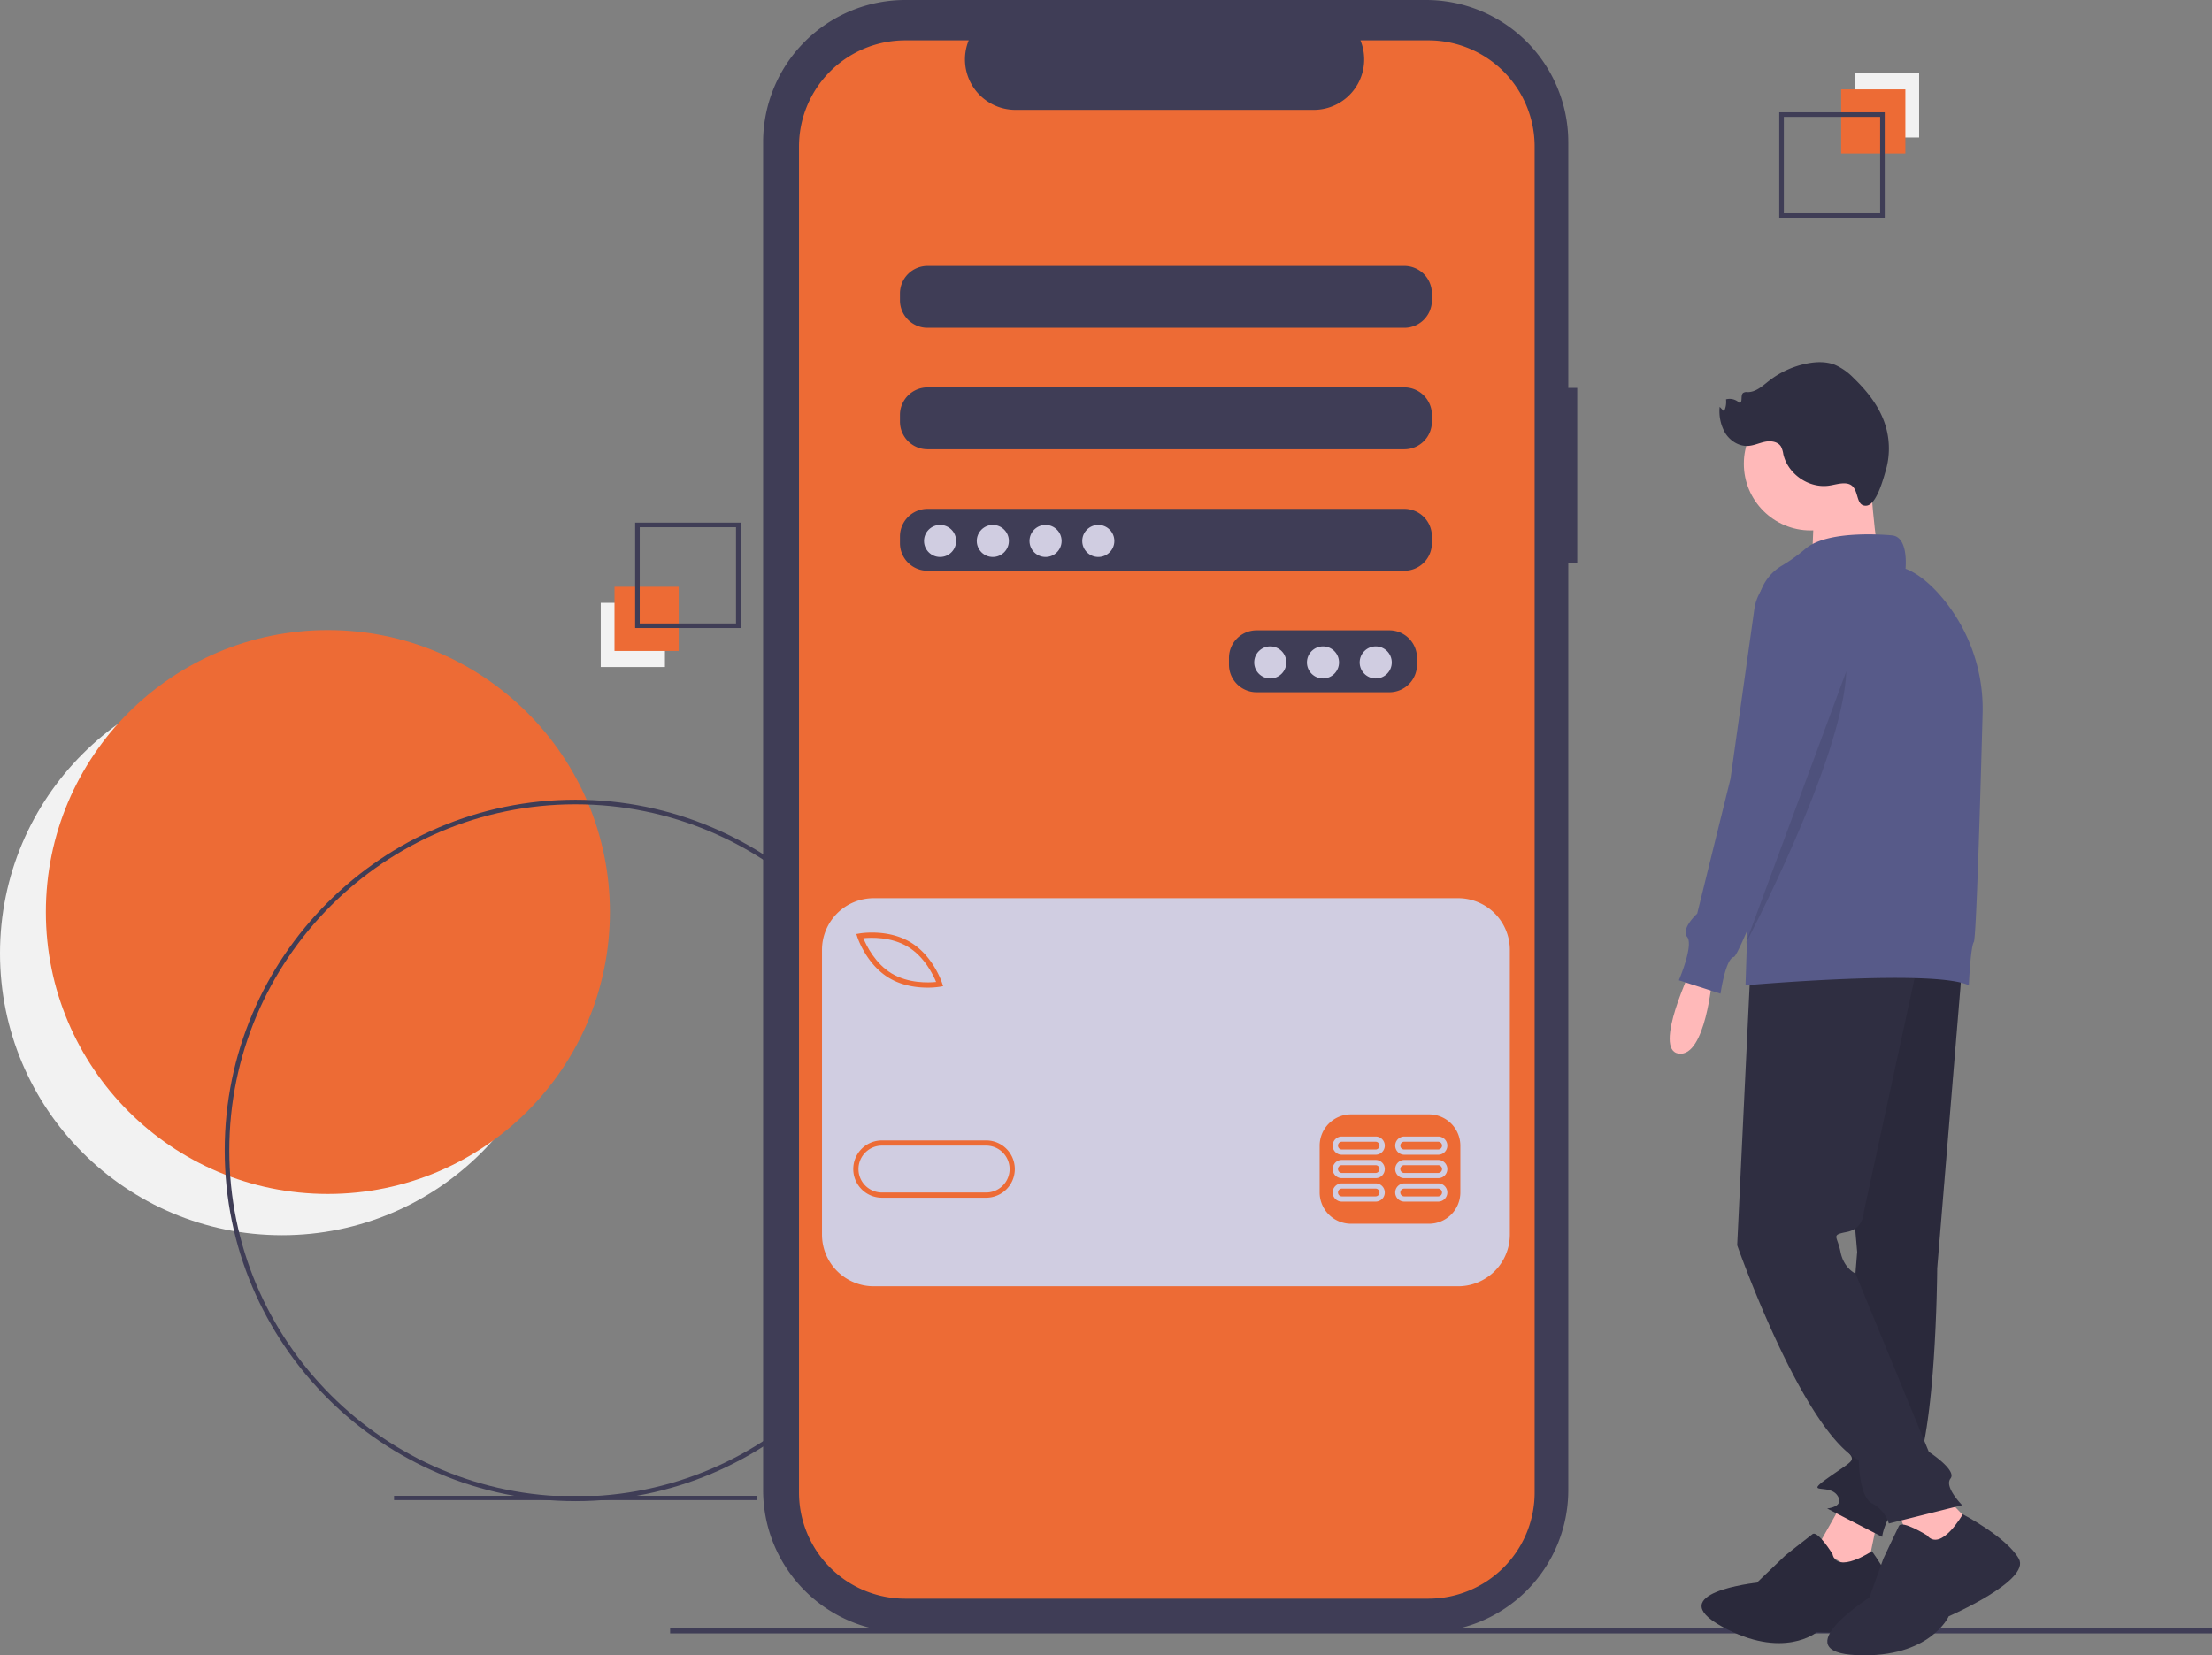 <svg id="a1b88308-023c-4d54-b03f-87bf5b0d0bd6" data-name="Layer 1" xmlns="http://www.w3.org/2000/svg" width="964.745" height="722.157" viewBox="0 0 964.745 722.157"><rect x="0" y="0" width="964.745" height="722.157" fill="#808080" stroke="none"/><title>mobile_pay</title><circle cx="123" cy="415.883" r="123" fill="#f2f2f2"/><circle cx="143" cy="397.883" r="123" fill="#ed6b35"/><rect x="171.858" y="652.558" width="158.412" height="1.875" fill="#3f3d56"/><path d="M368.627,743.804c-84.364,0-153-68.636-153-153s68.636-153,153-153,153,68.636,153,153S452.992,743.804,368.627,743.804Zm0-304c-83.262,0-151,67.738-151,151s67.738,151,151,151,151-67.738,151-151S451.889,439.804,368.627,439.804Z" transform="translate(-117.627 -88.922)" fill="#3f3d56"/><path d="M805.529,258.145H801.617V150.959a62.037,62.037,0,0,0-62.037-62.037H512.49a62.037,62.037,0,0,0-62.037,62.037V738.993a62.037,62.037,0,0,0,62.037,62.037H739.58a62.037,62.037,0,0,0,62.037-62.037V334.443h3.913Z" transform="translate(-117.627 -88.922)" fill="#3f3d56"/><rect x="292.268" y="710.187" width="672.477" height="2.397" fill="#3f3d56"/><path d="M740.616,106.529H710.973a22.011,22.011,0,0,1-20.379,30.323H560.498a22.011,22.011,0,0,1-20.379-30.323H512.433a46.328,46.328,0,0,0-46.328,46.328V740.029a46.328,46.328,0,0,0,46.328,46.328H740.616a46.328,46.328,0,0,0,46.328-46.328v-587.172A46.328,46.328,0,0,0,740.616,106.529Zm-4.98,272.393a12.035,12.035,0,0,1-12,12h-58a12.035,12.035,0,0,1-12-12v-3a12.035,12.035,0,0,1,12-12h58a12.035,12.035,0,0,1,12,12Zm6.5-53a12.035,12.035,0,0,1-12,12h-208a12.035,12.035,0,0,1-12-12v-3a12.035,12.035,0,0,1,12-12h208a12.035,12.035,0,0,1,12,12Zm0-53a12.035,12.035,0,0,1-12,12h-208a12.035,12.035,0,0,1-12-12v-3a12.035,12.035,0,0,1,12-12h208a12.035,12.035,0,0,1,12,12Zm0-53a12.035,12.035,0,0,1-12,12h-208a12.035,12.035,0,0,1-12-12v-3a12.035,12.035,0,0,1,12-12h208a12.035,12.035,0,0,1,12,12Z" transform="translate(-117.627 -88.922)" fill="#ed6b35"/><circle cx="410.008" cy="236" r="7" fill="#d0cde1"/><circle cx="433.008" cy="236" r="7" fill="#d0cde1"/><circle cx="456.008" cy="236" r="7" fill="#d0cde1"/><circle cx="479.008" cy="236" r="7" fill="#d0cde1"/><circle cx="554.008" cy="289" r="7" fill="#d0cde1"/><circle cx="577.008" cy="289" r="7" fill="#d0cde1"/><circle cx="600.008" cy="289" r="7" fill="#d0cde1"/><path d="M513.552,501.933c-7.273-4.373-16.042-4.039-19.375-3.705,1.27,3.099,5.079,11.005,12.351,15.381,7.29,4.385,16.048,4.041,19.376,3.709C524.635,514.219,520.826,506.31,513.552,501.933Z" transform="translate(-117.627 -88.922)" fill="#d0cde1"/><path d="M547.727,588.717H502.272a10.227,10.227,0,0,0,0,20.455h45.455a10.227,10.227,0,0,0,0-20.455Z" transform="translate(-117.627 -88.922)" fill="#d0cde1"/><path d="M753.56,480.763H498.711a22.575,22.575,0,0,0-22.575,22.575V627.506a22.575,22.575,0,0,0,22.575,22.575H753.56a22.575,22.575,0,0,0,22.575-22.575V503.338A22.575,22.575,0,0,0,753.56,480.763ZM492.405,496.162c.503-.091,12.437-2.122,22.318,3.824,9.881,5.945,13.677,17.441,13.834,17.927l.4,1.24-1.282.227a34.039,34.039,0,0,1-5.53.406c-4.488,0-10.991-.742-16.789-4.231-9.881-5.944-13.677-17.439-13.833-17.925l-.4-1.24Zm55.321,115.282H502.272a12.5,12.5,0,1,1,0-25h45.455a12.5,12.5,0,0,1,0,25Zm206.818-2.273a13.676,13.676,0,0,1-13.636,13.636H706.817a13.676,13.676,0,0,1-13.636-13.636V588.717a13.676,13.676,0,0,1,13.636-13.636h34.091a13.676,13.676,0,0,1,13.636,13.636Z" transform="translate(-117.627 -88.922)" fill="#d0cde1"/><path d="M717.613,605.194H702.84a3.977,3.977,0,0,0,0,7.955h14.773a3.977,3.977,0,0,0,0-7.955Zm0,5.682H702.84a1.705,1.705,0,0,1,0-3.409h14.773a1.705,1.705,0,0,1,0,3.409Z" transform="translate(-117.627 -88.922)" fill="#d0cde1"/><path d="M744.886,605.194H730.113a3.977,3.977,0,0,0,0,7.955h14.773a3.977,3.977,0,0,0,0-7.955Zm0,5.682H730.113a1.705,1.705,0,1,1,0-3.409h14.773a1.705,1.705,0,0,1,0,3.409Z" transform="translate(-117.627 -88.922)" fill="#d0cde1"/><path d="M717.613,594.967H702.84a3.977,3.977,0,0,0,0,7.955h14.773a3.977,3.977,0,0,0,0-7.955Zm0,5.682H702.84a1.705,1.705,0,0,1,0-3.409h14.773a1.705,1.705,0,0,1,0,3.409Z" transform="translate(-117.627 -88.922)" fill="#d0cde1"/><path d="M744.886,594.967H730.113a3.977,3.977,0,0,0,0,7.955h14.773a3.977,3.977,0,0,0,0-7.955Zm0,5.682H730.113a1.705,1.705,0,1,1,0-3.409h14.773a1.705,1.705,0,0,1,0,3.409Z" transform="translate(-117.627 -88.922)" fill="#d0cde1"/><path d="M717.613,584.74H702.84a3.977,3.977,0,1,0,0,7.955h14.773a3.977,3.977,0,0,0,0-7.955Zm0,5.682H702.84a1.705,1.705,0,0,1,0-3.409h14.773a1.705,1.705,0,0,1,0,3.409Z" transform="translate(-117.627 -88.922)" fill="#d0cde1"/><path d="M744.886,584.74H730.113a3.977,3.977,0,1,0,0,7.955h14.773a3.977,3.977,0,0,0,0-7.955Zm0,5.682H730.113a1.705,1.705,0,1,1,0-3.409h14.773a1.705,1.705,0,0,1,0,3.409Z" transform="translate(-117.627 -88.922)" fill="#d0cde1"/><rect x="926.636" y="120.922" width="28" height="28" transform="translate(1763.644 180.922) rotate(180)" fill="#f2f2f2"/><rect x="920.636" y="127.922" width="28" height="28" transform="translate(1751.644 194.922) rotate(180)" fill="#ed6b35"/><path d="M893.636,137.922h46v46h-46Zm44,2h-42v42h42Z" transform="translate(-117.627 -88.922)" fill="#3f3d56"/><rect x="262.008" y="263" width="28" height="28" fill="#f2f2f2"/><rect x="268.008" y="256" width="28" height="28" fill="#ed6b35"/><path d="M440.636,362.922h-46v-46h46Zm-44-2h42v-42h-42Z" transform="translate(-117.627 -88.922)" fill="#3f3d56"/><path d="M855.656,510.77s-17.446,36.346-5.815,37.8,14.538-32.712,14.538-32.712Z" transform="translate(-117.627 -88.922)" fill="#ffb9b9"/><polygon points="804.178 654.464 792.548 675.075 813.628 688.266 818.662 663.928 804.178 654.464" fill="#ffb9b9"/><path d="M916.839,766.86s-6.386-10.397-8.696-8.657-11.837,9.282-11.837,9.282L883.896,779.371s-41.927,4.433-15.286,19.123,41.364,2.51,41.364,2.51,37.314,1.94,36.712-8.47-12.636-26.88-12.636-26.88S918.884,775.821,916.839,766.86Z" transform="translate(-117.627 -88.922)" fill="#2f2e41"/><path d="M916.839,766.86s-6.386-10.397-8.696-8.657-11.837,9.282-11.837,9.282L883.896,779.371s-41.927,4.433-15.286,19.123,41.364,2.51,41.364,2.51,37.314,1.94,36.712-8.47-12.636-26.88-12.636-26.88S918.884,775.821,916.839,766.86Z" transform="translate(-117.627 -88.922)" opacity="0.1"/><path d="M973.417,510.407,962.513,642.343s-.363,78.871-11.994,94.137S938.525,759.378,938.525,759.378l-23.988-12.358s7.996-.727,4.362-5.815-14.538,0-4.362-7.269,12.358-7.507,9.813-10.659a17.57,17.57,0,0,1-3.271-6.787l6.542-81.415L915.263,493.324Z" transform="translate(-117.627 -88.922)" fill="#2f2e41"/><path d="M973.417,510.407,962.513,642.343s-.363,78.871-11.994,94.137S938.525,759.378,938.525,759.378l-23.988-12.358s7.996-.727,4.362-5.815-14.538,0-4.362-7.269,12.358-7.507,9.813-10.659a17.57,17.57,0,0,1-3.271-6.787l6.542-81.415L915.263,493.324Z" transform="translate(-117.627 -88.922)" opacity="0.1"/><path d="M956.698,759.378" transform="translate(-117.627 -88.922)" fill="none" stroke="#3f3d56" stroke-miterlimit="10"/><polygon points="825.986 654.464 836.163 681.36 865.24 670.456 847.067 651.556 825.986 654.464" fill="#ffb9b9"/><path d="M958.052,758.719s-10.865-6.791-12.223-4.074-6.791,14.26-6.791,14.26l-6.112,16.976s-37.348,23.767-5.432,25.125,40.064-16.976,40.064-16.976,35.99-15.618,30.558-25.125-24.446-19.367-24.446-19.367S964.163,766.189,958.052,758.719Z" transform="translate(-117.627 -88.922)" fill="#2f2e41"/><path d="M881.098,510.77,875.283,632.166s28.35,80.689,53.065,93.773c0,0,0,15.992,5.815,18.9a14.599,14.599,0,0,1,7.269,8.723l31.985-7.996s-7.996-7.996-5.088-11.631-9.45-11.631-9.45-11.631L926.894,644.524s-5.088-2.181-6.542-9.45-4.362-7.269,2.908-8.723,7.269-8.723,7.269-8.723L954.517,507.135Z" transform="translate(-117.627 -88.922)" fill="#2f2e41"/><circle cx="789.64" cy="202.317" r="29.077" fill="#ffb9b9"/><path d="M933.073,293.056s2.181,37.073,5.088,40.708-30.531,2.908-30.531,2.908,2.181-31.258,0-34.165S933.073,293.056,933.073,293.056Z" transform="translate(-117.627 -88.922)" fill="#ffb9b9"/><path d="M942.886,322.497s-27.623-2.908-37.8,5.815a74.796,74.796,0,0,1-10.411,7.448,21.353,21.353,0,0,0-10.36,17.679l-5.398,165.327s82.142-7.269,97.408,0c0,0,.727-16.719,2.181-18.9,1.06-1.59,2.892-64.991,3.808-99.237a75.408,75.408,0,0,0-19.086-52.629c-4.406-4.877-9.329-8.965-14.526-10.964C948.702,337.035,950.156,323.224,942.886,322.497Z" transform="translate(-117.627 -88.922)" fill="#575a89"/><path d="M898.544,337.035h0a21.472,21.472,0,0,0-15.799,17.777l-10.371,73.815-14.538,58.881s-7.269,6.542-4.362,10.177-3.635,18.9-3.635,18.9l18.173,5.815s2.181-15.265,5.815-15.992c3.194-.639,38.951-96.159,47.57-119.299,1.188-3.191,1.861-5.005,1.861-5.005S921.806,333.401,898.544,337.035Z" transform="translate(-117.627 -88.922)" fill="#575a89"/><path d="M922.896,381.741,878.917,500.716S921.442,420.268,922.896,381.741Z" transform="translate(-117.627 -88.922)" opacity="0.1"/><path d="M922.458,299.807c-2.459-.147-4.86.684-7.302,1.009-8.737,1.16-17.826-5.18-19.755-13.78a10.573,10.573,0,0,0-1.01-3.292c-1.345-2.195-4.407-2.614-6.931-2.109s-4.917,1.686-7.488,1.821c-3.969.208-7.78-2.235-9.896-5.601a18.993,18.993,0,0,1-2.429-11.471l1.903,1.997a9.665,9.665,0,0,0,.862-5.253,6.096,6.096,0,0,1,5.774,1.477c1.678.179.412-3.112,1.658-4.25a2.884,2.884,0,0,1,2.029-.38c3.57.034,6.457-2.696,9.27-4.894a39.393,39.393,0,0,1,16.638-7.589c4.031-.786,8.317-.913,12.14.588a25.931,25.931,0,0,1,8.198,5.815c5.985,5.755,11.284,12.516,13.774,20.437a34.404,34.404,0,0,1,.165,19.949c-1.003,3.386-4.027,14.982-8.453,15.253C926.041,309.876,929.38,300.22,922.458,299.807Z" transform="translate(-117.627 -88.922)" fill="#2f2e41"/></svg>